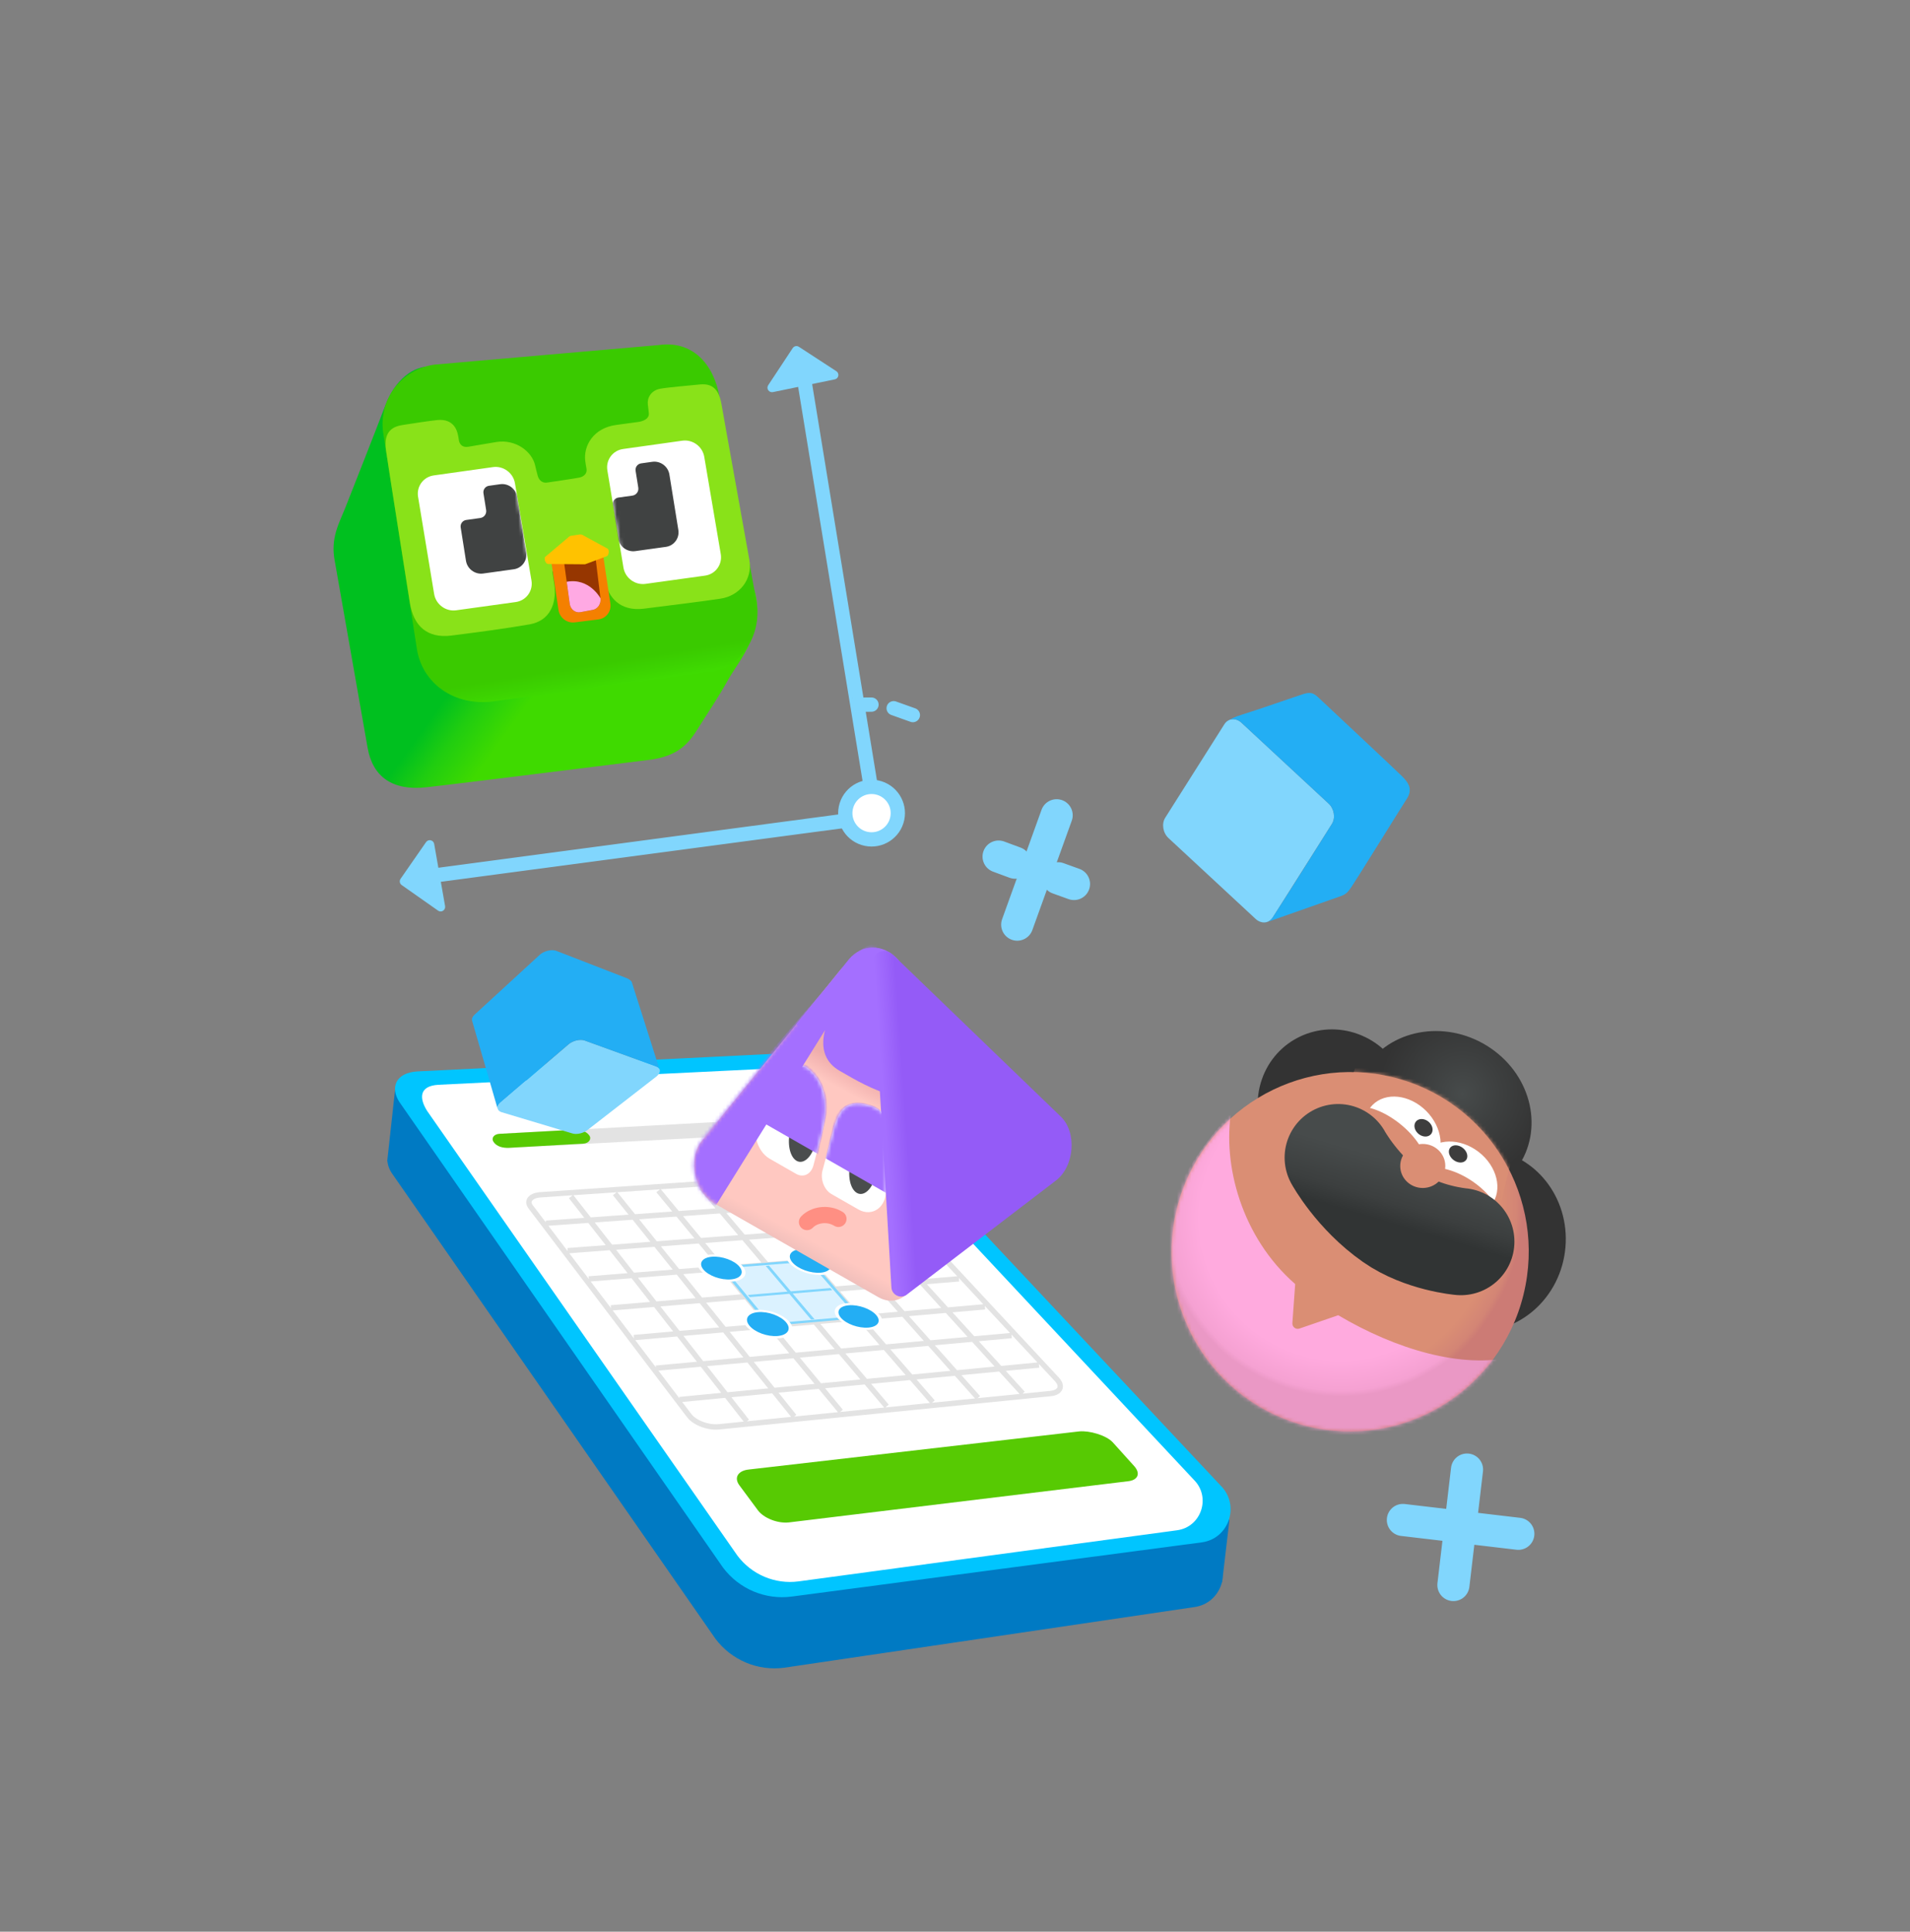 <svg width="525" height="531" viewBox="0 0 525 531" fill="none" xmlns="http://www.w3.org/2000/svg">
<rect x="0" y="0" width="525" height="531" fill="#808080" stroke="none"/>
<g clip-path="url(#clip0_2001_7063)">
<g clip-path="url(#clip1_2001_7063)">
<g clip-path="url(#clip2_2001_7063)">
<mask id="mask0_2001_7063" style="mask-type:luminance" maskUnits="userSpaceOnUse" x="-6" y="0" width="531" height="531">
<path d="M524.85 0.86H-5.15V530.86H524.85V0.86Z" fill="white"/>
</mask>
<g mask="url(#mask0_2001_7063)">
<mask id="mask1_2001_7063" style="mask-type:luminance" maskUnits="userSpaceOnUse" x="-6" y="0" width="531" height="531">
<path d="M-5.15 0.86H524.85V530.86H-5.15V0.86Z" fill="white"/>
</mask>
<g mask="url(#mask1_2001_7063)">
<path d="M106.439 319.202L108.65 299.041L337.932 417.817L335.925 434.962L205.618 451.304L106.439 319.202ZM328.238 441.778L215.544 458.441C208.275 459.403 201.054 456.356 196.638 450.465L107.675 322.46C105.172 318.582 106.555 314.443 112.668 314.08L208.878 305.966C208.96 305.961 209.042 305.959 209.123 305.96C212.972 305.999 216.654 307.554 219.381 310.293L333.48 426.218C338.822 431.585 335.721 440.788 328.238 441.778Z" fill="#007AC3"/>
<path d="M330.324 423.981L217.63 438.882C210.361 439.844 203.139 436.797 198.724 430.906L109.76 302.901C107.257 299.023 108.641 294.884 114.754 294.521L217.541 289.455C217.622 289.451 217.704 289.449 217.786 289.45C221.634 289.489 225.317 291.043 228.043 293.782L335.566 408.421C340.908 413.788 337.807 422.992 330.324 423.981Z" fill="#00C5FF"/>
<path d="M323.52 420.663L219.508 434.711C213.038 435.567 206.61 432.855 202.68 427.612L117.47 305.481C115.242 302.029 115.058 298.521 120.499 298.198L213.655 293.646C213.728 293.642 216.754 293.639 216.827 293.64C220.253 293.675 223.53 295.058 225.957 297.496L328.187 406.815C332.941 411.592 330.181 419.783 323.52 420.663Z" fill="white"/>
<path d="M137.325 311.677L219.033 307.231C220.565 307.147 222.471 307.801 223.294 308.692C224.12 309.587 224.021 311.064 222.482 311.151L140.373 315.53C138.708 315.623 136.402 314.861 135.689 313.92C134.979 312.983 135.668 311.767 137.325 311.677Z" fill="#E3E3E3"/>
<path d="M137.318 311.677L157.67 310.568C159.302 310.48 161.052 310.844 161.949 312.084C162.684 313.014 161.944 314.295 160.304 314.387L139.902 315.524C138.237 315.618 136.507 315.191 135.682 313.921C134.972 312.983 135.661 311.768 137.318 311.677ZM205.892 403.949L296.669 393.481C299.425 393.216 304.081 394.526 305.887 396.507L311.726 402.987C313.574 405.012 312.822 406.897 310.028 407.185L216.798 418.505C213.723 418.822 209.916 417.314 208.31 415.147L203.235 408.3C201.667 406.183 202.864 404.24 205.892 403.949Z" fill="#57CA03"/>
<path d="M156.967 328.921L205.283 390.705M169.042 328.091L218.316 389.388M180.98 327.27L231.103 387.985M192.786 326.458L243.725 386.596M204.46 325.655L256.374 385.441M216.006 324.861L268.839 384.26M227.425 324.076L281.124 383.06M243.17 329.569L150.061 336.27M249.805 336.713L156.033 343.811M256.604 344.034L161.853 351.57M263.575 351.537L167.94 359.524M270.722 359.233L174.226 367.686M278.053 367.126L180.321 376.101M285.575 375.225L186.789 384.729M288.742 383.08L197.606 392.218C194.623 392.518 190.947 391.126 189.429 389.126L145.871 331.76C144.619 330.111 145.849 328.623 148.601 328.435L233.024 322.671C235.558 322.498 238.789 323.62 240.24 325.18L290.502 379.178C292.247 381.052 291.464 382.807 288.742 383.08Z" stroke="#E3E3E3" stroke-width="1.472" stroke-miterlimit="10"/>
<path d="M199.221 348.342L221.805 346.548C222.225 346.515 222.753 346.705 222.985 346.971L235.623 361.524C235.866 361.805 235.716 362.062 235.288 362.1L212.264 364.114C211.826 364.152 211.28 363.952 211.045 363.668L198.848 348.894C198.625 348.623 198.792 348.376 199.221 348.342Z" fill="#DBF2FF"/>
<path d="M235.552 362.404L212.519 364.423C211.819 364.484 210.944 364.164 210.569 363.71L198.381 348.931C198.024 348.499 198.292 348.103 198.978 348.049L221.554 346.259C222.225 346.206 223.071 346.509 223.441 346.934L236.087 361.484C236.475 361.931 236.236 362.344 235.552 362.404ZM199.464 348.636C199.292 348.649 199.225 348.748 199.314 348.856L211.52 363.627C211.614 363.74 211.833 363.82 212.008 363.805L235.024 361.795C235.195 361.78 235.255 361.677 235.158 361.565L222.528 347.007C222.435 346.901 222.224 346.825 222.056 346.838L199.464 348.636Z" fill="#81D6FD"/>
<path d="M223.88 362.651L222.94 362.733L210.461 347.981L211.384 347.908L223.88 362.651ZM228.762 354.669L206.076 356.566L205.578 355.963L228.248 354.076L228.762 354.669Z" fill="#81D6FD"/>
<path d="M201.365 352.283C198.098 352.549 194.062 351.081 192.386 349.025C190.723 346.983 192.018 345.127 195.254 344.876C198.48 344.625 202.467 346.062 204.161 348.089C205.867 350.131 204.621 352.018 201.365 352.283ZM214.284 367.873C210.953 368.171 206.792 366.641 205.029 364.477C203.278 362.328 204.555 360.36 207.854 360.079C211.143 359.798 215.251 361.295 217.034 363.428C218.828 365.576 217.604 367.576 214.284 367.873ZM239.18 365.523C235.989 365.783 231.963 364.337 230.225 362.311C228.498 360.299 229.681 358.472 232.842 358.227C235.994 357.982 239.971 359.4 241.727 361.397C243.494 363.409 242.36 365.265 239.18 365.523ZM226.117 350.456C222.866 350.747 218.716 349.24 216.888 347.109C215.072 344.993 216.232 343.058 219.453 342.783C222.664 342.509 226.761 343.985 228.607 346.085C230.465 348.2 229.358 350.166 226.117 350.456Z" fill="white"/>
<path d="M195.733 345.463C198.454 345.251 201.806 346.46 203.233 348.17C204.668 349.891 203.618 351.474 200.875 351.696C198.125 351.919 194.738 350.689 193.325 348.958C191.92 347.237 193.004 345.676 195.733 345.463ZM208.359 360.698C211.133 360.46 214.587 361.718 216.087 363.518C217.597 365.329 216.566 367.006 213.769 367.255C210.965 367.505 207.474 366.223 205.987 364.401C204.508 362.59 205.577 360.936 208.359 360.698ZM233.34 358.806C235.999 358.599 239.342 359.791 240.82 361.476C242.307 363.171 241.351 364.728 238.672 364.945C235.986 365.163 232.609 363.951 231.143 362.245C229.685 360.55 230.675 359.013 233.34 358.806ZM219.976 343.392C222.685 343.16 226.129 344.402 227.683 346.174C229.247 347.956 228.313 349.605 225.583 349.848C222.846 350.092 219.365 348.829 217.823 347.035C216.29 345.252 217.261 343.625 219.976 343.392Z" fill="#23AEF4"/>
</g>
<path d="M211.154 105.894C210.546 106.815 211.367 107.998 212.454 107.787L219.368 106.364L224.243 105.361L229.457 104.288C230.542 104.065 230.812 102.645 229.885 102.039L219.615 95.346C219.038 94.959 218.267 95.118 217.89 95.689L211.154 105.894Z" fill="#81D6FD"/>
<path d="M221.008 104.122L240.864 225.578" stroke="#81D6FD" stroke-width="3.926" stroke-linecap="round"/>
<path d="M120.413 250.327C121.317 250.961 122.523 250.176 122.343 249.083L121.123 242.13L120.263 237.229L119.343 231.986C119.152 230.894 117.74 230.583 117.108 231.492L110.117 241.561C109.714 242.126 109.85 242.902 110.409 243.296L120.413 250.327Z" fill="#81D6FD"/>
<path d="M240.584 224.509L117.078 240.968" stroke="#81D6FD" stroke-width="3.926" stroke-linecap="round"/>
<mask id="mask2_2001_7063" style="mask-type:alpha" maskUnits="userSpaceOnUse" x="232" y="176" width="50" height="32">
<path d="M281.275 193.142L232.317 176.851L237.481 207.851L281.275 193.142Z" fill="#23AEF4"/>
</mask>
<g mask="url(#mask2_2001_7063)">
<path d="M245.642 194.686L250.916 196.571M233.83 193.715L239.542 193.692M223.06 198.119L228.105 195.514M214.381 206.371L218.476 201.826M209.563 217L211.565 211.521M209.212 228.262L208.901 222.882" stroke="#81D6FD" stroke-width="3.926" stroke-linecap="round"/>
</g>
<path d="M246.629 225.012C245.808 228.914 241.98 231.412 238.078 230.591C234.176 229.77 231.678 225.941 232.499 222.039C233.32 218.137 237.148 215.639 241.05 216.46C244.952 217.281 247.45 221.11 246.629 225.012Z" fill="white"/>
<path d="M246.629 225.012C245.808 228.914 241.98 231.412 238.078 230.591C234.176 229.77 231.678 225.941 232.499 222.039C233.32 218.137 237.148 215.639 241.05 216.46C244.952 217.281 247.45 221.11 246.629 225.012Z" stroke="#81D6FD" stroke-width="3.926" stroke-linecap="round"/>
<mask id="mask3_2001_7063" style="mask-type:luminance" maskUnits="userSpaceOnUse" x="-3" y="-10" width="589" height="590">
<path d="M59.135 -9.205L585.49 52.842L523.443 579.197L-2.912 517.15L59.135 -9.205Z" fill="white"/>
</mask>
<g mask="url(#mask3_2001_7063)">
<path d="M403.238 403.969L402.416 410.945L401.63 417.61L400.1 430.592L399.497 435.709" stroke="#81D6FD" stroke-width="8.833" stroke-linecap="round" stroke-linejoin="round"/>
<path d="M401.264 419.67L385.607 417.825M417.34 421.625L401.684 419.78" stroke="#81D6FD" stroke-width="8.833" stroke-linecap="round" stroke-linejoin="round"/>
</g>
<mask id="mask4_2001_7063" style="mask-type:luminance" maskUnits="userSpaceOnUse" x="-28" y="-22" width="588" height="589">
<path d="M33.441 -21.54L559.888 39.73L498.618 566.177L-27.829 504.907L33.441 -21.54Z" fill="white"/>
</mask>
<g mask="url(#mask4_2001_7063)">
<path d="M430.289 342.914C429.083 356.723 417.509 367.023 404.439 365.921C391.368 364.819 381.751 352.733 382.957 338.925C384.163 325.117 395.737 314.816 408.808 315.918C421.878 317.02 431.496 329.106 430.289 342.914Z" fill="#333333"/>
<path d="M386.249 311.285C382.499 322.192 370.636 327.779 359.752 323.764C348.868 319.75 343.084 307.653 346.834 296.747C350.584 285.841 362.447 280.254 373.332 284.268C384.216 288.283 389.999 300.379 386.249 311.285Z" fill="#333333"/>
<path d="M417.041 321.027C409.676 331.381 394.473 333.447 383.086 325.644C371.699 317.841 368.438 303.122 375.803 292.769C383.168 282.416 398.371 280.349 409.758 288.152C421.145 295.955 424.406 310.674 417.041 321.027Z" fill="url(#paint0_radial_2001_7063)"/>
<mask id="mask5_2001_7063" style="mask-type:luminance" maskUnits="userSpaceOnUse" x="-28" y="-22" width="588" height="589">
<path d="M33.441 -21.54L559.888 39.73L498.618 566.177L-27.829 504.907L33.441 -21.54Z" fill="white"/>
</mask>
<g mask="url(#mask5_2001_7063)">
<path d="M418.757 355.9C412.242 382.39 385.628 398.58 359.315 392.063C333.002 385.545 316.953 358.787 323.468 332.298C329.984 305.808 356.597 289.618 382.911 296.135C409.224 302.653 425.273 329.411 418.757 355.9Z" fill="url(#paint1_radial_2001_7063)"/>
</g>
<path d="M393.707 320.225C390.1 323.878 383.491 323.152 378.946 318.606C374.401 314.06 373.641 307.414 377.248 303.762C380.855 300.11 387.464 300.835 392.009 305.381C396.554 309.927 397.314 316.573 393.707 320.225Z" fill="white"/>
<path d="M393.197 311.919C392.316 312.736 390.743 312.548 389.684 311.499C388.624 310.451 388.48 308.939 389.361 308.122C390.242 307.305 391.815 307.492 392.874 308.541C393.934 309.59 394.079 311.102 393.197 311.919Z" fill="#3D3D3D"/>
<path d="M391.574 316.949C388.462 321.036 390.063 327.527 395.151 331.449C400.239 335.37 406.887 335.235 409.999 331.148C413.112 327.061 411.51 320.569 406.422 316.648C401.334 312.727 394.686 312.862 391.574 316.949Z" fill="white"/>
<path d="M398.648 315.443C397.893 316.32 398.238 317.816 399.419 318.787C400.6 319.757 402.169 319.833 402.924 318.957C403.679 318.081 403.334 316.584 402.154 315.614C400.973 314.644 399.403 314.567 398.648 315.443Z" fill="#3D3D3D"/>
<mask id="mask6_2001_7063" style="mask-type:alpha" maskUnits="userSpaceOnUse" x="322" y="294" width="99" height="100">
<mask id="mask7_2001_7063" style="mask-type:luminance" maskUnits="userSpaceOnUse" x="-28" y="-22" width="588" height="589">
<path d="M33.441 -21.54L559.888 39.73L498.618 566.177L-27.829 504.907L33.441 -21.54Z" fill="white"/>
</mask>
<g mask="url(#mask7_2001_7063)">
<path d="M418.757 355.9C412.242 382.39 385.628 398.58 359.315 392.063C333.002 385.545 316.953 358.787 323.468 332.298C329.984 305.808 356.597 289.618 382.911 296.135C409.224 302.653 425.273 329.411 418.757 355.9Z" fill="url(#paint2_radial_2001_7063)"/>
</g>
</mask>
<g mask="url(#mask6_2001_7063)">
<path d="M376.441 281.723C376.441 281.723 366.784 307.53 372.314 303.381C383.753 294.8 398.258 302.293 396.368 312.714C395.839 315.635 402.357 294.149 402.357 294.149L376.441 281.723ZM385.598 335.791C385.598 335.791 392.03 328.164 392.241 321.254C392.503 312.682 378.657 302.178 371.341 304.451C368.506 305.331 366.781 317.368 366.781 317.368L385.598 335.791Z" fill="#DA8E74"/>
</g>
<mask id="mask8_2001_7063" style="mask-type:alpha" maskUnits="userSpaceOnUse" x="322" y="294" width="99" height="100">
<mask id="mask9_2001_7063" style="mask-type:luminance" maskUnits="userSpaceOnUse" x="-28" y="-22" width="588" height="589">
<path d="M33.441 -21.54L559.888 39.73L498.618 566.177L-27.829 504.907L33.441 -21.54Z" fill="white"/>
</mask>
<g mask="url(#mask9_2001_7063)">
<path d="M418.757 355.9C412.242 382.39 385.628 398.58 359.315 392.063C333.002 385.545 316.953 358.787 323.468 332.298C329.984 305.808 356.597 289.618 382.911 296.135C409.224 302.653 425.273 329.411 418.757 355.9Z" fill="url(#paint3_radial_2001_7063)"/>
</g>
</mask>
<g mask="url(#mask8_2001_7063)">
<path d="M400.835 298.704L418.085 307.59C418.085 307.59 411.96 333.695 412.424 330.763C414.374 318.44 400.364 308.286 396.039 313.368C399.031 305.414 400.835 298.704 400.835 298.704ZM379.37 329.715C379.37 329.715 385.282 322.792 392.012 321.229C400.361 319.291 413.439 329.353 412.434 336.453C412.045 339.205 400.548 343.161 400.548 343.161L379.37 329.715Z" fill="#DA8E74"/>
</g>
<mask id="mask10_2001_7063" style="mask-type:alpha" maskUnits="userSpaceOnUse" x="322" y="294" width="99" height="100">
<mask id="mask11_2001_7063" style="mask-type:luminance" maskUnits="userSpaceOnUse" x="-28" y="-22" width="588" height="589">
<path d="M33.441 -21.54L559.888 39.73L498.618 566.177L-27.829 504.907L33.441 -21.54Z" fill="white"/>
</mask>
<g mask="url(#mask11_2001_7063)">
<path d="M418.757 355.9C412.242 382.39 385.628 398.58 359.315 392.063C333.002 385.545 316.953 358.787 323.468 332.298C329.984 305.808 356.597 289.618 382.911 296.135C409.224 302.653 425.273 329.411 418.757 355.9Z" fill="url(#paint4_radial_2001_7063)"/>
</g>
</mask>
<g mask="url(#mask10_2001_7063)">
<path d="M367.838 361.543L357.174 365.212C356.178 365.555 355.159 364.764 355.235 363.709L356.007 352.975C341.185 340.042 336.012 320.087 338.446 305.354C333.364 311.852 324.268 322.481 322.247 331.161C314.393 364.878 334.523 389.937 360.933 395.391C384.598 400.278 403.699 386.555 415.883 372.971C401.889 376.312 383.744 370.967 367.838 361.543Z" fill="url(#paint5_radial_2001_7063)"/>
</g>
<path d="M401.547 341.317C401.547 341.317 391.034 340.406 383.093 334.853C373.065 327.847 367.822 318.209 367.822 318.209" stroke="url(#paint6_linear_2001_7063)" stroke-width="29.444" stroke-miterlimit="10" stroke-linecap="round"/>
<path d="M391.102 326.566C387.68 326.586 384.895 323.893 384.88 320.551C384.865 317.209 387.627 314.483 391.049 314.463C394.471 314.443 397.256 317.136 397.271 320.478C397.285 323.82 394.523 326.546 391.102 326.566Z" fill="#DA8E74"/>
</g>
<mask id="mask12_2001_7063" style="mask-type:luminance" maskUnits="userSpaceOnUse" x="-80" y="-88" width="658" height="658">
<path d="M68.232 -87.701L577.122 60.391L429.03 569.281L-79.86 421.188L68.232 -87.701Z" fill="white"/>
</mask>
<g mask="url(#mask12_2001_7063)">
<path d="M321.185 230.382C319.64 228.948 319.24 226.441 320.287 224.785L336.547 199.08C337.596 197.421 339.697 197.239 341.243 198.673L365.194 220.899C366.738 222.332 367.142 224.838 366.093 226.497L349.833 252.202C348.785 253.858 346.681 254.041 345.137 252.608L321.185 230.382Z" fill="#81D6FD"/>
<path d="M358.376 190.754C356.448 191.346 345.268 195.267 341.403 196.44C337.103 197.745 336.547 199.08 336.547 199.08C337.596 197.421 339.697 197.239 341.243 198.673L365.194 220.899C366.738 222.332 367.142 224.838 366.093 226.497C366.093 226.497 354.114 245.614 349.826 252.188C348.526 254.181 346.355 253.74 345.157 252.644C346.946 254.231 348.429 253.418 350.526 252.679C354.458 251.292 368.075 246.51 368.724 246.273C370.229 245.722 370.74 244.848 371.544 243.708C372.527 242.314 385.915 220.738 386.595 219.733C388.347 217.142 387.346 215.316 385.35 213.351C383.354 211.385 364.155 193.403 362.393 191.749C361.134 190.567 360.303 190.162 358.376 190.754Z" fill="#23AEF4"/>
</g>
<mask id="mask13_2001_7063" style="mask-type:luminance" maskUnits="userSpaceOnUse" x="-122" y="-198" width="600" height="599">
<path d="M-47.602 -197.718L477.223 -123.838L403.344 400.987L-121.482 327.108L-47.602 -197.718Z" fill="white"/>
</mask>
<g mask="url(#mask13_2001_7063)">
<path d="M279.603 254.176L281.984 247.568L284.26 241.255L288.692 228.957L290.439 224.11" stroke="#81D6FD" stroke-width="8.833" stroke-linecap="round" stroke-linejoin="round"/>
<path d="M295.205 243.003L290.827 241.426M279.007 237.141L274.483 235.466" stroke="#81D6FD" stroke-width="8.833" stroke-linecap="round" stroke-linejoin="round"/>
</g>
<mask id="mask14_2001_7063" style="mask-type:luminance" maskUnits="userSpaceOnUse" x="-35" y="-20" width="614" height="615">
<path d="M56.836 -19.14L578.927 72.08L487.707 594.171L-34.384 502.951L56.836 -19.14Z" fill="white"/>
</mask>
<g mask="url(#mask14_2001_7063)">
<path d="M244.929 274.784C244.08 265.904 235.548 261.026 230.898 266.762L192.936 313.583C188.978 318.465 190.871 327.679 196.492 330.892L241.379 356.552C247 359.765 252.577 354.82 251.854 347.264L244.929 274.784Z" fill="url(#paint7_linear_2001_7063)"/>
<path d="M221.821 335.928C223.691 333.958 227.479 333.225 230.455 335.056" stroke="#FF8F83" stroke-width="4.465" stroke-linecap="round"/>
<mask id="mask15_2001_7063" style="mask-type:luminance" maskUnits="userSpaceOnUse" x="-35" y="-20" width="614" height="615">
<path d="M56.836 -19.14L578.927 72.08L487.707 594.171L-34.384 502.951L56.836 -19.14Z" fill="white"/>
</mask>
<g mask="url(#mask15_2001_7063)">
<path d="M243.551 326.761L243.97 308.879C243.932 308.043 243.28 304.65 237.548 303.511C232.323 302.472 230.314 305.58 228.944 311.028L226.065 321.82C225.456 324.241 226.562 327.103 228.542 328.235L235.96 332.476C239.756 334.646 243.785 331.851 243.551 326.761Z" fill="white"/>
</g>
<mask id="mask16_2001_7063" style="mask-type:alpha" maskUnits="userSpaceOnUse" x="225" y="303" width="19" height="31">
<mask id="mask17_2001_7063" style="mask-type:luminance" maskUnits="userSpaceOnUse" x="-35" y="-20" width="614" height="615">
<path d="M56.836 -19.14L578.927 72.08L487.707 594.171L-34.384 502.951L56.836 -19.14Z" fill="white"/>
</mask>
<g mask="url(#mask17_2001_7063)">
<path d="M243.551 326.761L243.97 308.879C243.932 308.043 243.28 304.65 237.548 303.511C232.323 302.472 230.314 305.58 228.944 311.028L226.065 321.82C225.456 324.241 226.562 327.103 228.542 328.235L235.96 332.476C239.756 334.646 243.785 331.851 243.551 326.761Z" fill="white"/>
</g>
</mask>
<g mask="url(#mask16_2001_7063)">
<path d="M238.884 315.049C237.01 313.978 234.741 315.992 233.815 319.547C232.89 323.103 233.66 326.854 235.534 327.926C237.409 328.997 239.678 326.983 240.603 323.427C241.528 319.872 240.758 316.12 238.884 315.049Z" fill="#4A4D4D"/>
</g>
<mask id="mask18_2001_7063" style="mask-type:alpha" maskUnits="userSpaceOnUse" x="225" y="303" width="19" height="31">
<mask id="mask19_2001_7063" style="mask-type:luminance" maskUnits="userSpaceOnUse" x="-35" y="-20" width="614" height="615">
<path d="M56.836 -19.14L578.927 72.08L487.707 594.171L-34.384 502.951L56.836 -19.14Z" fill="white"/>
</mask>
<g mask="url(#mask19_2001_7063)">
<path d="M243.551 326.761L243.97 308.879C243.932 308.043 243.28 304.65 237.548 303.511C232.323 302.472 230.314 305.58 228.944 311.028L226.065 321.82C225.456 324.241 226.562 327.103 228.542 328.235L235.96 332.476C239.756 334.646 243.785 331.851 243.551 326.761Z" fill="white"/>
</g>
</mask>
<g mask="url(#mask18_2001_7063)">
<path d="M243.542 327.614L243.49 327.885L226.922 318.414L229.072 308.843C230.441 303.396 234.688 302.032 239.806 303.896C240.685 304.235 242.133 304.911 242.196 305.881L244.746 308.654L244.821 325.001C244.839 325.395 243.57 327.245 243.542 327.614Z" fill="#A46FFF"/>
</g>
<mask id="mask20_2001_7063" style="mask-type:luminance" maskUnits="userSpaceOnUse" x="-35" y="-20" width="614" height="615">
<path d="M56.836 -19.14L578.927 72.08L487.707 594.171L-34.384 502.951L56.836 -19.14Z" fill="white"/>
</mask>
<g mask="url(#mask20_2001_7063)">
<path d="M208.937 306.606L214.166 296.964C215.391 294.08 219.617 291.757 221.884 293.5C228.437 298.538 227.19 306.817 225.732 312.229L223.573 320.398C222.927 322.796 220.812 323.816 218.832 322.684L211.592 318.545C207.748 316.348 206.361 310.111 208.937 306.606Z" fill="white"/>
</g>
<mask id="mask21_2001_7063" style="mask-type:alpha" maskUnits="userSpaceOnUse" x="207" y="292" width="20" height="32">
<mask id="mask22_2001_7063" style="mask-type:luminance" maskUnits="userSpaceOnUse" x="-35" y="-20" width="614" height="615">
<path d="M56.836 -19.14L578.927 72.08L487.707 594.171L-34.384 502.951L56.836 -19.14Z" fill="white"/>
</mask>
<g mask="url(#mask22_2001_7063)">
<path d="M208.937 306.606L214.166 296.964C215.391 294.08 219.617 291.757 221.884 293.5C228.437 298.538 227.19 306.817 225.732 312.229L223.573 320.398C222.927 322.796 220.812 323.816 218.832 322.684L211.592 318.545C207.748 316.348 206.361 310.111 208.937 306.606Z" fill="white"/>
</g>
</mask>
<g mask="url(#mask21_2001_7063)">
<path d="M222.302 306.219C224.176 307.29 224.946 311.042 224.021 314.597C223.095 318.153 220.826 320.167 218.952 319.095C217.078 318.024 216.308 314.273 217.233 310.717C218.158 307.161 220.427 305.148 222.302 306.219Z" fill="#4A4D4D"/>
</g>
<mask id="mask23_2001_7063" style="mask-type:alpha" maskUnits="userSpaceOnUse" x="207" y="292" width="20" height="32">
<mask id="mask24_2001_7063" style="mask-type:luminance" maskUnits="userSpaceOnUse" x="-35" y="-20" width="614" height="615">
<path d="M56.836 -19.14L578.927 72.08L487.707 594.171L-34.384 502.951L56.836 -19.14Z" fill="white"/>
</mask>
<g mask="url(#mask24_2001_7063)">
<path d="M208.937 306.606L214.166 296.964C215.391 294.08 219.617 291.757 221.884 293.5C228.437 298.538 227.19 306.817 225.732 312.229L223.573 320.398C222.927 322.796 220.812 323.816 218.832 322.684L211.592 318.545C207.748 316.348 206.361 310.111 208.937 306.606Z" fill="white"/>
</g>
</mask>
<g mask="url(#mask23_2001_7063)">
<path d="M208.174 307.471L208.123 307.667L224.929 317.282L226.964 307.407C228.417 302.007 225.799 295.059 221.341 292.511C220.718 292.155 220.038 292.303 219.631 292.884L208.68 306.607C208.488 306.88 208.32 307.17 208.174 307.471Z" fill="#A46FFF"/>
</g>
<mask id="mask25_2001_7063" style="mask-type:alpha" maskUnits="userSpaceOnUse" x="190" y="260" width="105" height="98">
<path d="M249.575 266.3C245.049 260.839 237.541 258.905 234.367 262.46C228.789 268.708 197.339 308.2 193.186 313.178C188.697 318.558 190.432 327.517 196.809 330.935C204.332 334.968 235.385 353.028 239.51 355.272C244.401 357.932 246.426 358.099 250.891 354.645C256.518 350.29 280.723 331.701 289.616 325.107C295.053 321.075 297.136 312.721 290.262 305.728C281.145 296.454 252.021 269.251 249.575 266.3Z" fill="#A68AD6"/>
</mask>
<g mask="url(#mask25_2001_7063)">
<path d="M241.863 258.956L195.491 333.436L189.514 331.804C183.08 331.123 181.429 323.843 186.413 318.129L234.212 263.331C236.44 260.777 239.233 259.344 241.863 258.956Z" fill="#A46FFF"/>
</g>
<path d="M246.983 263.931C246.871 265.335 247.293 267.363 246.94 268.72L246.455 301.644C239.134 299.285 235.553 297.086 230.833 294.383C227.206 292.306 225.358 288.709 226.752 283.227C226.752 283.227 220.072 282.757 218.878 281.586L233.441 263.572C236.852 259.662 242.587 259.051 246.983 263.931Z" fill="#A46FFF"/>
<path d="M239.788 264.912C239.62 262.041 242.958 260.362 245.133 262.222C245.155 262.241 245.176 262.259 245.197 262.277C245.596 262.527 247.256 264.212 247.634 264.569L291.52 306.887C296.074 311.19 295.388 320.58 290.232 324.525L249.055 356.028C249.037 356.039 249.019 356.049 249.002 356.059C247.281 357.047 245.131 355.876 245.019 353.888L239.788 264.912Z" fill="url(#paint8_linear_2001_7063)"/>
</g>
<mask id="mask26_2001_7063" style="mask-type:luminance" maskUnits="userSpaceOnUse" x="-79" y="-28" width="679" height="679">
<path d="M101.232 -27.914L599.832 151.804L420.115 650.403L-78.485 470.686L101.232 -27.914Z" fill="white"/>
</mask>
<g mask="url(#mask26_2001_7063)">
<path d="M161.648 310.502C160.447 311.53 158.446 311.991 157.179 311.531L137.762 305.701C136.496 305.242 136.444 304.036 137.645 303.008L156.287 287.059C157.488 286.032 159.488 285.571 160.754 286.03L180.397 293.159C181.665 293.619 181.717 294.824 180.516 295.852L161.648 310.502Z" fill="#81D6FD"/>
<path d="M173.66 269.977C173.544 269.613 172.826 269.093 172.319 268.909L152.899 261.376L152.898 261.373C151.632 260.913 149.631 261.374 148.43 262.402L130.594 278.787C129.873 279.404 129.604 280.085 129.777 280.63L136.806 304.864C136.633 304.319 136.902 303.638 137.623 303.022L156.265 287.073C157.465 286.046 159.462 285.585 160.728 286.042L160.729 286.046L180.372 293.174C180.879 293.358 181.195 293.66 181.31 294.024L173.66 269.977Z" fill="#23AEF4"/>
</g>
<mask id="mask27_2001_7063" style="mask-type:luminance" maskUnits="userSpaceOnUse" x="-62" y="-16" width="609" height="609">
<path d="M23.805 -15.413L546.9 69.858L461.629 592.954L-61.466 507.683L23.805 -15.413Z" fill="white"/>
</mask>
<g mask="url(#mask27_2001_7063)">
<path d="M117.922 179.349L207.343 162.149C210.661 173.535 202.985 181.731 200.18 186.79C197.375 191.848 194.248 196.41 191.478 200.835C188.708 205.259 185.556 207.786 179.12 208.794C179.12 208.794 160.326 211.147 143.219 213.262C139.523 213.718 135.906 214.164 132.574 214.573C125.523 215.437 119.749 216.133 117.209 216.415C107.913 217.447 102.451 213.562 101.047 205.588L113.979 185.48L117.922 179.349ZM94.969 139.435C96.748 134.953 103.544 117.664 106.012 111.198C108.479 104.732 113.607 100.161 118.975 100.834L184.318 115.886C185.848 123.882 118.706 144.375 109.654 147.449C100.602 150.523 92.022 154.278 92.022 154.278C90.783 147.903 93.189 143.917 94.969 139.435ZM103.614 137.488L164.931 129.504C172.801 128.226 177.97 133.7 179.467 141.522L189.269 192.27C190.799 200.266 185.556 207.786 179.12 208.794C179.12 208.794 126.506 215.383 117.209 216.415C107.913 217.447 102.451 213.562 101.047 205.588L91.96 153.895C90.586 146.092 95.802 138.757 103.614 137.488Z" fill="url(#paint9_linear_2001_7063)"/>
<path d="M119.348 100.239L181.089 94.85C190.313 93.538 196.227 100.053 197.795 109.227L207.942 165.513C209.545 174.89 203.246 183.554 195.702 184.584L135.887 192.784C124.761 194.314 116.045 187.748 114.588 178.399L105.354 119.139C103.928 109.992 110.192 101.541 119.348 100.239Z" fill="url(#paint10_linear_2001_7063)"/>
<path d="M192.196 105.701C189.222 106.024 183.768 106.437 181.44 106.868C178.941 107.331 177.859 109.392 178.067 111.166C178.148 111.861 178.291 112.862 178.348 113.636C178.464 115.209 176.621 115.841 175.351 116.007C174.081 116.173 171.453 116.55 169.505 116.794C163.033 117.604 160.348 122.635 160.867 126.698C160.98 127.584 161.074 128.099 161.207 128.804C161.475 130.215 160.408 131.036 159.25 131.282C158.091 131.528 152.235 132.376 150.451 132.644C148.666 132.913 147.966 131.493 147.781 130.718C147.597 129.942 147.386 129.291 147.106 127.997C146.255 124.067 141.705 120.715 136.544 121.49C134.952 121.729 130.406 122.54 128.683 122.819C126.959 123.097 126.253 121.955 126.125 120.972C126.042 120.337 125.946 119.737 125.755 119.047C124.856 115.793 122.272 115.248 120.186 115.467C118.099 115.686 112.938 116.461 110.64 116.832C108.342 117.203 105.311 118.263 106.096 123.736C107.004 130.053 111.648 159.073 112.639 165.574C113.63 172.075 117.414 175.551 124.077 174.711C130.74 173.87 139.129 172.761 145.587 171.629C151.281 170.63 153.079 165.703 152.345 160.673C152.012 158.388 151.808 157.105 151.808 157.105L165.557 155.12C165.557 155.12 165.876 156.974 166.247 159.272C167.049 164.234 170.454 168.162 177.056 167.312C183.659 166.461 192.469 165.411 198.013 164.575C203.346 163.77 206.899 159.249 205.972 153.877C205.045 148.505 199.151 116.033 198.327 111.175C197.503 106.317 195.17 105.377 192.196 105.701Z" fill="#89E219"/>
<mask id="mask28_2001_7063" style="mask-type:luminance" maskUnits="userSpaceOnUse" x="-62" y="-16" width="609" height="609">
<path d="M23.805 -15.413L546.9 69.858L461.629 592.954L-61.466 507.683L23.805 -15.413Z" fill="white"/>
</mask>
<g mask="url(#mask28_2001_7063)">
<path d="M171.26 123.429L187.526 121.143C190.385 120.741 193.095 122.723 193.578 125.57L198.117 152.307C198.605 155.182 196.668 157.837 193.791 158.236L177.423 160.503C174.552 160.901 171.84 158.892 171.365 156.02L166.946 129.306C166.475 126.46 168.406 123.83 171.26 123.429Z" fill="white"/>
</g>
<mask id="mask29_2001_7063" style="mask-type:alpha" maskUnits="userSpaceOnUse" x="166" y="121" width="33" height="40">
<mask id="mask30_2001_7063" style="mask-type:luminance" maskUnits="userSpaceOnUse" x="-62" y="-16" width="609" height="609">
<path d="M23.805 -15.413L546.9 69.858L461.629 592.954L-61.466 507.683L23.805 -15.413Z" fill="white"/>
</mask>
<g mask="url(#mask30_2001_7063)">
<path d="M171.26 123.429L187.526 121.143C190.385 120.741 193.095 122.723 193.578 125.57L198.117 152.307C198.605 155.182 196.668 157.837 193.791 158.236L177.423 160.503C174.552 160.901 171.84 158.892 171.365 156.02L166.946 129.306C166.475 126.46 168.406 123.83 171.26 123.429Z" fill="white"/>
</g>
</mask>
<g mask="url(#mask29_2001_7063)">
<path d="M169.965 136.778C168.974 136.917 168.292 137.843 168.449 138.836L169.9 147.99C170.255 150.23 172.375 151.809 174.611 151.498L183.038 150.328C185.279 150.016 186.817 147.925 186.455 145.681L183.996 130.434C183.636 128.203 181.52 126.634 179.293 126.946L176.221 127.377C175.231 127.516 174.55 128.441 174.709 129.434L175.446 134.046C175.615 135.104 174.889 136.09 173.834 136.238L169.965 136.778Z" fill="#404242"/>
</g>
<mask id="mask31_2001_7063" style="mask-type:luminance" maskUnits="userSpaceOnUse" x="-62" y="-16" width="609" height="609">
<path d="M23.805 -15.413L546.9 69.858L461.629 592.954L-61.466 507.683L23.805 -15.413Z" fill="white"/>
</mask>
<g mask="url(#mask31_2001_7063)">
<path d="M119.227 130.69L135.492 128.403C138.351 128.001 141.061 129.983 141.545 132.831L146.084 159.567C146.572 162.442 144.635 165.098 141.758 165.496L125.39 167.764C122.519 168.161 119.806 166.153 119.331 163.281L114.913 136.566C114.442 133.721 116.373 131.091 119.227 130.69Z" fill="white"/>
</g>
<mask id="mask32_2001_7063" style="mask-type:alpha" maskUnits="userSpaceOnUse" x="114" y="128" width="33" height="40">
<mask id="mask33_2001_7063" style="mask-type:luminance" maskUnits="userSpaceOnUse" x="-62" y="-16" width="609" height="609">
<path d="M23.805 -15.413L546.9 69.858L461.629 592.954L-61.466 507.683L23.805 -15.413Z" fill="white"/>
</mask>
<g mask="url(#mask33_2001_7063)">
<path d="M119.227 130.69L135.492 128.403C138.351 128.001 141.061 129.983 141.545 132.831L146.084 159.567C146.572 162.442 144.635 165.098 141.758 165.496L125.39 167.764C122.519 168.161 119.806 166.153 119.331 163.281L114.913 136.566C114.442 133.721 116.373 131.091 119.227 130.69Z" fill="white"/>
</g>
</mask>
<g mask="url(#mask32_2001_7063)">
<path d="M128.144 142.939C127.153 143.077 126.471 144.003 126.629 144.996L128.08 154.15C128.436 156.39 130.555 157.969 132.791 157.658L141.218 156.488C143.459 156.176 144.997 154.085 144.635 151.841L142.176 136.595C141.816 134.364 139.7 132.794 137.473 133.106L134.401 133.537C133.41 133.676 132.73 134.601 132.889 135.594L133.626 140.206C133.795 141.264 133.07 142.25 132.014 142.398L128.144 142.939Z" fill="#404242"/>
</g>
<path d="M154.873 150.348L161.363 149.533C163.505 149.263 165.505 150.786 165.829 152.933L167.773 165.892C168.097 168.044 166.621 170.007 164.474 170.275L157.972 171.087C155.828 171.355 153.83 169.828 153.511 167.678L151.576 154.72C151.257 152.574 152.733 150.617 154.873 150.348Z" fill="#F48000"/>
<path d="M157.157 151.097L160.685 150.484C162.1 150.226 163.424 151.302 163.644 152.876L165.049 164.459C165.26 165.963 164.32 167.388 162.95 167.651L159.54 168.281C158.158 168.546 156.843 167.545 156.604 166.035L155.023 154.439C154.774 152.858 155.729 151.357 157.157 151.097Z" fill="#963600"/>
<path d="M162.95 167.651C164.32 167.388 165.26 165.963 165.05 164.459C165.05 164.459 162.021 158.768 155.771 159.923L156.604 166.035C156.844 167.545 158.159 168.546 159.54 168.281L162.95 167.651Z" fill="#FFA9E3"/>
<path d="M156.221 147.704L149.808 153.124C149.523 153.722 149.97 154.995 150.638 155.042L160.59 155.123C160.713 155.132 160.835 155.116 160.951 155.078L166.73 152.919C167.351 152.712 167.528 151.378 167.096 150.87L160.275 147.149C160.004 146.959 159.671 146.88 159.344 146.929L157.004 147.277C156.701 147.322 156.425 147.474 156.221 147.704Z" fill="#FFC200"/>
</g>
</g>
</g>
</g>
</g>
<defs>
<radialGradient id="paint0_radial_2001_7063" cx="0" cy="0" r="1" gradientUnits="userSpaceOnUse" gradientTransform="translate(401.895 300.604) rotate(6.638) scale(23.04 24.077)">
<stop stop-color="#474B4B"/>
<stop offset="0.46" stop-color="#3D3F3F"/>
<stop offset="1" stop-color="#333333"/>
</radialGradient>
<radialGradient id="paint1_radial_2001_7063" cx="0" cy="0" r="1" gradientUnits="userSpaceOnUse" gradientTransform="translate(363.182 331.43) rotate(6.638) scale(55.944 55.944)">
<stop offset="0.87" stop-color="#DA8E74"/>
<stop offset="0.96" stop-color="#D38575"/>
<stop offset="0.99" stop-color="#CC7B75"/>
</radialGradient>
<radialGradient id="paint2_radial_2001_7063" cx="0" cy="0" r="1" gradientUnits="userSpaceOnUse" gradientTransform="translate(363.182 331.43) rotate(6.638) scale(55.944 55.944)">
<stop offset="0.87" stop-color="#DA8E74"/>
<stop offset="0.96" stop-color="#D38575"/>
<stop offset="0.99" stop-color="#CC7B75"/>
</radialGradient>
<radialGradient id="paint3_radial_2001_7063" cx="0" cy="0" r="1" gradientUnits="userSpaceOnUse" gradientTransform="translate(363.182 331.43) rotate(6.638) scale(55.944 55.944)">
<stop offset="0.87" stop-color="#DA8E74"/>
<stop offset="0.96" stop-color="#D38575"/>
<stop offset="0.99" stop-color="#CC7B75"/>
</radialGradient>
<radialGradient id="paint4_radial_2001_7063" cx="0" cy="0" r="1" gradientUnits="userSpaceOnUse" gradientTransform="translate(363.182 331.43) rotate(6.638) scale(55.944 55.944)">
<stop offset="0.87" stop-color="#DA8E74"/>
<stop offset="0.96" stop-color="#D38575"/>
<stop offset="0.99" stop-color="#CC7B75"/>
</radialGradient>
<radialGradient id="paint5_radial_2001_7063" cx="0" cy="0" r="1" gradientUnits="userSpaceOnUse" gradientTransform="translate(368.55 334.954) rotate(6.638) scale(53.231)">
<stop offset="0.73" stop-color="#FFAADE"/>
<stop offset="0.89" stop-color="#F5A1D2"/>
<stop offset="0.92" stop-color="#EA98C5"/>
</radialGradient>
<linearGradient id="paint6_linear_2001_7063" x1="389.084" y1="305.45" x2="375.825" y2="349.82" gradientUnits="userSpaceOnUse">
<stop offset="0.32" stop-color="#474B4B"/>
<stop offset="0.56" stop-color="#3C3F3F"/>
<stop offset="0.68" stop-color="#313434"/>
</linearGradient>
<linearGradient id="paint7_linear_2001_7063" x1="209.759" y1="341.132" x2="235.002" y2="294.244" gradientUnits="userSpaceOnUse">
<stop stop-color="#EABBB9"/>
<stop offset="0.06" stop-color="#F5C2BD"/>
<stop offset="0.12" stop-color="#FFC8C1"/>
<stop offset="0.56" stop-color="#FFC8C1"/>
<stop offset="0.88" stop-color="#FFC8C1"/>
<stop offset="0.94" stop-color="#F7BAB6"/>
<stop offset="1" stop-color="#EFADAB"/>
</linearGradient>
<linearGradient id="paint8_linear_2001_7063" x1="249.576" y1="315.329" x2="243.671" y2="315.735" gradientUnits="userSpaceOnUse">
<stop stop-color="#945BF7"/>
<stop offset="0.46" stop-color="#9C65FB"/>
<stop offset="1" stop-color="#A46FFF"/>
</linearGradient>
<linearGradient id="paint9_linear_2001_7063" x1="129.583" y1="215.013" x2="113.917" y2="203.683" gradientUnits="userSpaceOnUse">
<stop stop-color="#3FDA00"/>
<stop offset="0.58" stop-color="#20CD10"/>
<stop offset="1" stop-color="#00C01F"/>
</linearGradient>
<linearGradient id="paint10_linear_2001_7063" x1="164.864" y1="189.165" x2="163.779" y2="182.455" gradientUnits="userSpaceOnUse">
<stop stop-color="#3FDB01"/>
<stop offset="0.5" stop-color="#3CD201"/>
<stop offset="1" stop-color="#3ACA00"/>
</linearGradient>
<clipPath id="clip0_2001_7063">
<rect width="530" height="530" fill="white" transform="translate(-5.15 0.86)"/>
</clipPath>
<clipPath id="clip1_2001_7063">
<rect width="530" height="530" fill="white" transform="translate(-5.15 0.86)"/>
</clipPath>
<clipPath id="clip2_2001_7063">
<rect width="530" height="530" fill="white" transform="translate(-5.15 0.86)"/>
</clipPath>
</defs>
</svg>
